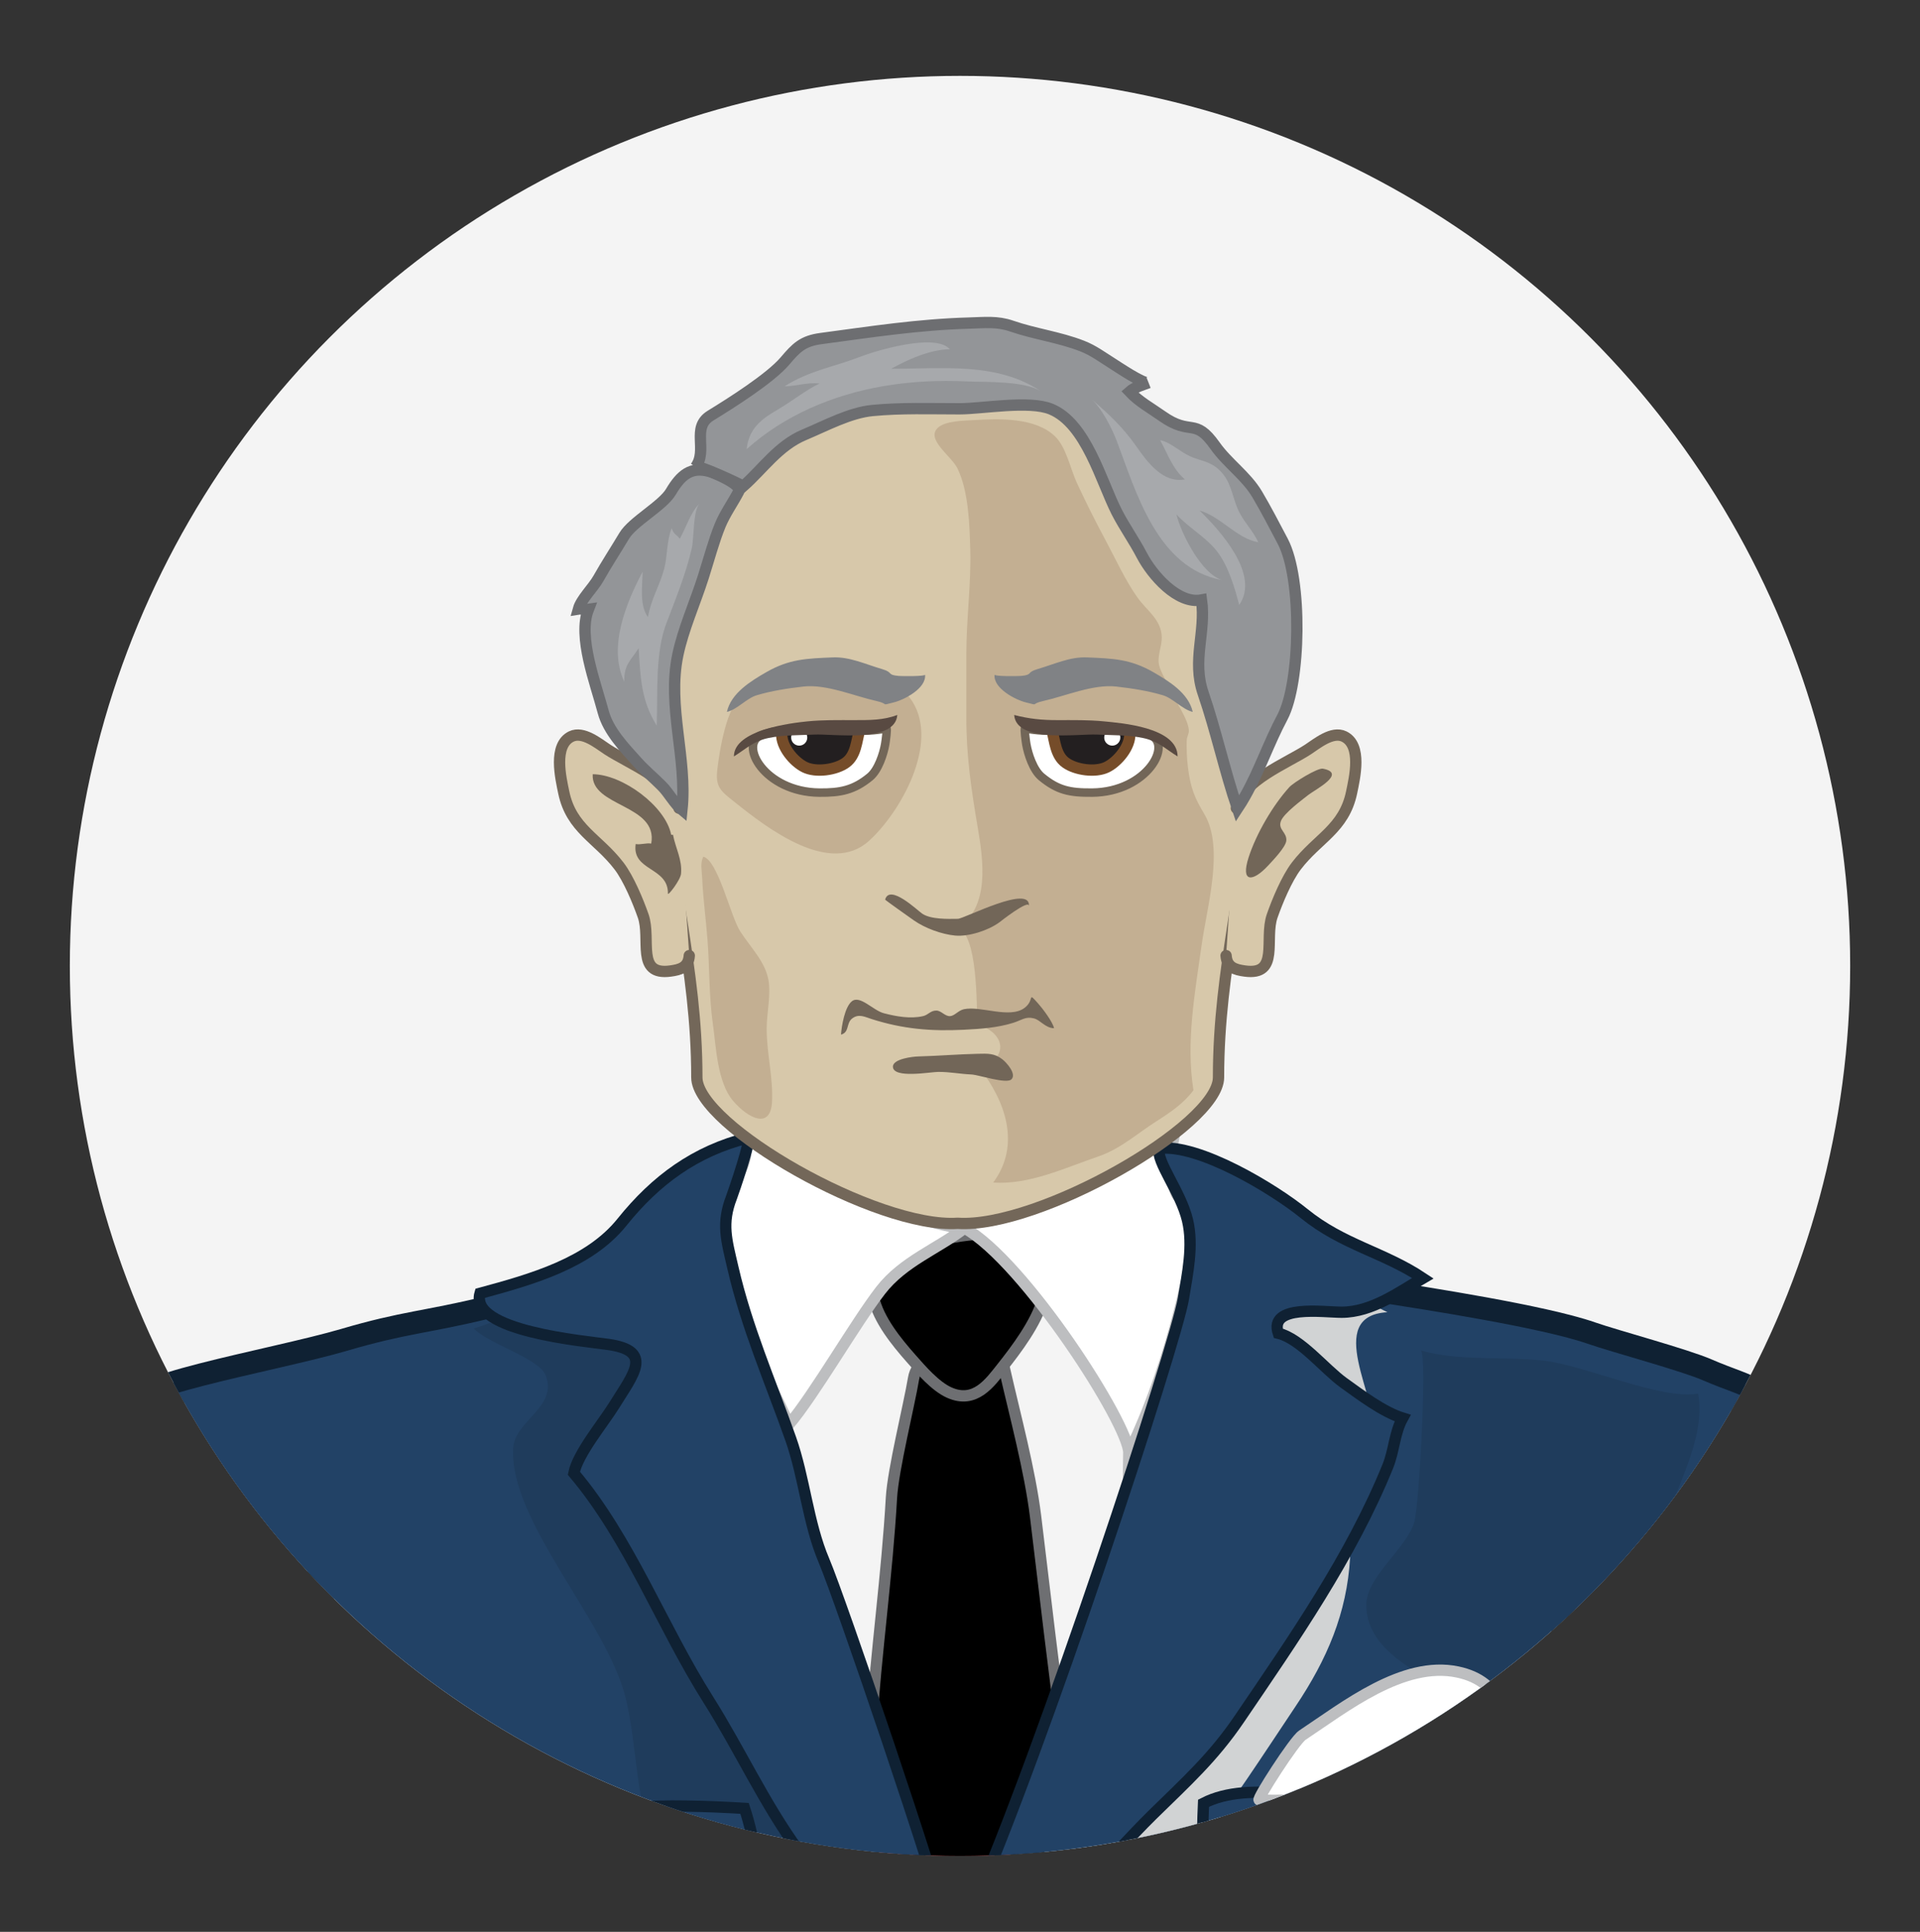 <?xml version="1.0" encoding="utf-8"?>
<!-- Generator: Adobe Illustrator 16.0.0, SVG Export Plug-In . SVG Version: 6.00 Build 0)  -->
<!DOCTYPE svg PUBLIC "-//W3C//DTD SVG 1.1//EN" "http://www.w3.org/Graphics/SVG/1.1/DTD/svg11.dtd">
<svg version="1.1" id="Layer_1" xmlns="http://www.w3.org/2000/svg" xmlns:xlink="http://www.w3.org/1999/xlink" x="0px" y="0px"
	 width="169.785px" height="170.857px" viewBox="548.797 0 169.785 170.857" enable-background="new 548.797 0 169.785 170.857"
	 xml:space="preserve">
<rect x="548.797" y="0" width="169.785" height="170.857" fill="#333333" stroke="none"/>
<g>
	<defs>
		<circle id="XMLID_4_" cx="633.69" cy="85.428" r="78.717"/>
	</defs>
	<use xlink:href="#XMLID_4_"  overflow="visible" fill="#F4F4F4"/>
	<clipPath id="XMLID_16_">
		<use xlink:href="#XMLID_4_"  overflow="visible"/>
	</clipPath>
	<g clip-path="url(#XMLID_16_)">
		<path fill="#224266" stroke="#0F2133" stroke-width="2" stroke-miterlimit="10" d="M710.722,212.913
			c-6.008,1.182-15.906,8.352-17.388,2.895c-2.265-8.336-3.198-16.367-3.624-22.082c-0.248-3.324-0.272-7.918-0.601-12.339
			c-0.611-8.212-1.37-14.466-1.9-22.679c-0.56-8.67-1.118-25.732,4.442-33.25c3.971-5.365,7.692-4.936,11.838-0.535
			c4.89,5.191,2.969,10.604,5.639,16.654c1.754,3.971,5.432,6.043,6.459,10.476c0.995,4.295-0.497,8.749-0.551,13.043
			c-0.125,9.986,4.037,20.899,5.555,30.796c1.167,7.613,5.014,14.164-5.361,16.114C713.878,212.26,712.347,212.593,710.722,212.913z
			"/>
		<path fill="#224266" stroke="#0F2133" stroke-width="2" stroke-miterlimit="10" d="M577.449,142.484
			c-0.567-5.433-1.586-11.073-3.854-16.079c-0.56-1.231-1.127-4.08-2.078-4.778c-1.898-1.394-5.37,1.106-7.246,1.669
			c-8.086,2.419-4.945,9.119-8.182,15.836c-1.954,4.057-4.139,4.703-5.138,9.135c-1.038,4.602-0.364,12.561-1.116,17.226
			c-0.994,6.169-4.697,12.366-5.356,18.573c-0.599,5.631-3.162,20.629-2.187,22.431c1.416,2.612,1.454,2.194,4.345,2.488
			c3.62,0.369,7.196,0.696,10.677,1.636c3.383,0.912,10.092,3.586,13.227,0.879c4.387-3.789,2.992-9.953,3.512-14.893
			c0.753-7.152,2.028-14.173,2.859-21.283C578.075,165.383,578.49,152.468,577.449,142.484z"/>
		<path opacity="0.1" d="M572.913,184.903c0.354-0.982,0.669-1.982,0.865-3.021c0.7-3.683-0.404-10.078-0.899-13.869
			c-0.6-4.597-1.529-9.375-2.566-13.893c-1.73-7.532-3.331-15.517-5.654-22.841c2.033,14.384-3.057,29.548-4.557,43.868
			c-0.646,6.182,0.467,12.465-0.496,18.486c-0.463,2.891-2.584,6.163,0.432,8.213c2.701,1.837,9.607,0.758,11.094-2.155
			c1.178-2.31-0.531-4.353-0.494-6.667C570.683,190.13,571.949,187.577,572.913,184.903z"/>
		<path fill="#BD2327" stroke="#6E6F72" stroke-miterlimit="10" d="M641.431,205.731c-0.208,5.934-7.16,9.448-8.668,14.911
			c-1.907-1.548-2.863-4.79-3.883-6.955c-1.191-2.528-2.868-4.516-4.471-6.808c-1.864-2.666-1.877-3.459-1.617-6.898
			c0.479-6.345,0.954-12.604,1.327-19.039c0.63-10.875,3.464-21.412,3.716-32.32c0.033-1.428,0.07-2.811,0.294-4.184
			c0.48-2.961,0.751-3.986,1.378-6.943c0.2-0.942,1.043-3.034,0.959-5.336c1.022-9.95-0.706-13.853,4.137-13.061
			c0.423,2.742-0.227,10.74,0.723,13.424c1.062,2.999,1.139,6.143,1.254,9.312c0.236,6.479,1.129,12.929,1.677,19.392
			c0.337,3.968,1.375,7.604,1.522,11.625c0.229,6.269,0.684,12.52,0.911,18.795C640.859,196.33,641.595,201.044,641.431,205.731z"/>
		<path stroke="#6E6F72" stroke-miterlimit="10" d="M631.986,228.505c-1.508-1.376-2.77-2.99-4.236-4.404
			c-0.312-0.301-3.277-2.617-3.267-2.722c0.534-5.3,2.519-10.466,2.735-15.814c0.094-2.357,0.229-4.752,0.229-7.171
			c0-6.26,1.216-12.615,1.624-18.828c0.254-3.85-0.012-7.637,0.386-11.495c0.523-5.097-3.965-10.128-3.634-15.177
			c0.443-6.754,1.416-13.634,1.804-20.429c0.144-2.505,1.557-8.155,1.952-10.534c0.538-3.234,5.172-0.816,8.076-0.713
			c0.9,3.946,2.221,8.844,2.717,12.891c0.846,6.917,1.604,13.711,2.573,20.65c0.763,5.463,0.73,11.132,1.331,16.649
			c0.802,7.371,1.765,14.811,2.973,22.077c0.916,5.508,3.051,11.147,4.169,16.404c0.397,1.865,0.88,4.131,1.157,6.01
			c0.248,1.676,0.457,3.768-0.305,5.047c-2.884,4.846-7.756,8.789-11.871,12.529c-1.129,1.025-0.85,1.092-2.176,0.625
			C635.808,233.252,633.849,230.205,631.986,228.505z"/>
		<path fill="#224266" stroke="#0F2133" stroke-width="2" stroke-miterlimit="10" d="M591.81,115.657
			c5.795-1.402,11.398-1.525,17.052-3.578c4.726,8.824,3.967,17.564,7.997,26.779c4.232,9.674,14.554,24.583,15.127,35.506
			c0.362,6.925-0.242,8.527-0.242,15.461c0,12.975,0.951,25.727,0.949,38.681c-0.001,7.421-0.168,14.708-0.857,22.099
			c-0.328,3.512,0.19,0.453-0.309,3.964c-0.42,2.956-0.518,23.653-1.123,24.167c-0.914,0.773-17.093-0.412-23.435-1.299
			c-6.927-0.969-24.005-7.586-29.035-12.764c1.714-2.83,4.224-13.466,4.258-19.77c0.017-3.233,0.913-12.97,0.372-16.533
			c-1.229-8.108-0.394-15.832-0.771-24.026c-0.516-11.203-3.908-21.974-6.004-32.889c-2.154-11.222-5.959-24.425-8.805-35.447
			c-2.002-7.759-3.324-10.45-5.225-11.638c-4.128-1.459,11.234-4.035,17.475-5.871C584.552,116.934,586.419,116.963,591.81,115.657z
			"/>
		<path stroke="#6E6F72" stroke-miterlimit="10" d="M637.436,120.907c2.483-3.14,6.911-9.105,0.634-11.406
			c-2.623-0.962-7.439,0.26-9.819,1.559c-1.786,0.975-2.725,1.517-2.206,3.73c0.463,1.975,2.01,3.869,3.32,5.357
			c0.895,1.014,2.131,2.458,3.369,3.014C635.021,124.188,636.33,122.305,637.436,120.907z"/>
		<path opacity="0.1" d="M621.414,157.777c-4.507-6.828-16.769-17.169-16.311-25.669c0.363-6.754,6.608-18.115-5.895-17.436
			c-1.224,0.066-8.428,2.92-8.53,2.811c1.262,1.348,5.774,2.645,6.371,4.146c1.112,2.801-2.727,4.014-2.868,6.447
			c-0.377,6.479,8.348,15.387,9.972,22.203c0.708,2.973,0.806,5.953,1.378,8.93c3.354-0.166,7.284,0.361,8.477,3.4
			c2.189,5.576-3.197,5.882-6.658,7.205c4.395,5.129,10.004,3.686,10.532,11.244c5.034-0.529,11.899,4.355,11.909,9.545
			C633.45,178.266,628.287,168.193,621.414,157.777z"/>
		<g>
			<path fill="#FFFFFF" stroke="#BDBEC0" stroke-miterlimit="10" d="M634.087,108.616c-3.332-0.201-7.234-2.27-10.214-3.734
				c-2.45-1.205-6.853-2.493-7.646-5.363c-0.186-0.669-0.803-2.053-0.848-2.753c-1.859-0.597-0.699,3.827-0.642,4.83
				c0.081,1.411-0.804,2.37-1.254,3.784c-0.067,0.21-1.866,1.607-2.159,1.309c1.68,9.911,5.207,14.447,7.223,19.318
				c2.235-2.625,5.891-8.998,8.129-11.889C628.671,111.542,631.728,110.447,634.087,108.616z"/>
			<path fill="#FFFFFF" stroke="#BDBEC0" stroke-miterlimit="10" d="M634.087,108.616c1.501-1.641,6.491-2.752,8.283-4.117
				c0.91-0.693,1.314-1.156,2.393-1.633c1.338-0.592,2.621-1.375,3.889-2.102c1.406-0.805,3.26-3.111,3.377-4.635
				c2.079-0.656,0.301,4.957,0.299,6.098c-0.002,1.16,0.037,2.326,0.498,3.361c0.202,0.455,1.805,1.186,2.008,1.604
				c0.406,0.828,0.059,1.133-0.168,1.848c-0.545,1.73-1.68,10.416-6.047,19.486C648.66,126.022,639.379,111.559,634.087,108.616z"/>
		</g>
		<path opacity="0.1" d="M703.307,166.102c-0.851-3.311-1.763-6.608-2.729-9.873c-1.115-3.768-2.182-7.801-2.493-11.672
			c-0.408-5.066,0.46-15.842,4.168-18.938c1.637,5.185,1.237,11.283,3.325,16.203c2.555,6.014,6.76,9.195,6.883,16.244
			c0.122,7.087-0.146,14.078,0.406,21.216c0.578,7.493,3.721,14.578,3.172,22.228c-1.619-1.633-3.949-1.777-6.042-0.812
			c-3.004-4.342-1.919-12.508-2.888-17.605C706.041,177.468,704.763,171.768,703.307,166.102z"/>
		<path fill="#224266" stroke="#0F2133" stroke-miterlimit="10" d="M613.601,112.094c-0.562-2.438-1.017-3.875-0.117-6.195
			c0.135-0.347,1.868-5.366,1.426-5.255c-4.63,1.163-8.127,3.729-11.113,7.45c-2.912,3.632-7.979,5.054-12.551,6.295
			c-0.953,3.328,9.195,4.209,11.352,4.518c4.008,0.574,2.219,2.622,0.542,5.336c-1.003,1.624-3.256,4.312-3.595,6.053
			c4.941,5.869,7.744,13.471,11.865,19.993c2.826,4.474,4.933,9.163,8.015,13.392c2.559,3.512,6.109,6.002,8.894,9.307
			c2.006,2.381,4.814,5.407,5.7,8.383c0.882-2.865-0.869-7.964-1.501-10.846c-0.87-3.966-9.388-29.042-10.854-32.491
			c-1.433-3.368-1.724-7.327-2.95-10.796C616.912,122.143,614.821,117.392,613.601,112.094z"/>
		<path fill="#224266" stroke="#0F2133" stroke-width="2" stroke-miterlimit="10" d="M670.914,114.206
			c3.753,0.59,14.35,2.211,18.605,3.693c2.129,0.742,8.227,2.371,10.285,3.269c3.812,1.663,6.626,1.78,3.03,4.39
			c-3.958,2.873-11.875,61.75-16.388,76c-2.584,8.162,0.929,18.582,0,27.075c-0.636,5.825-0.025,16.778,0.238,22.562
			c0.153,3.386,0.531-1.125,0.712,2.185c0.167,3.042,1.853,12.191,2.138,15.201c0,0-17.264,4.318-23.75,5.938
			c-5.718,1.426-26.479,3.688-32.301,4.512c0,0,0-4.75-1.072-18.058c-0.195-2.435-1.936-22.803-1.936-26.725
			c0-9.364-0.091-18.729,0.076-28.093c0.083-4.677,0.227-9.353,0.479-14.023c0.252-4.68,0.754-10.201,0.551-14.831
			c-0.232-5.322,5.653-9.192,8.402-13.409c6.228-9.555,11.605-19.928,16.822-30.131c3.488-6.824,2.893-13.34,3.154-20.854
			C663.693,113.113,667.308,113.641,670.914,114.206z"/>
		<path fill="#D1D3D4" d="M671.484,116.057c-5.666,0.322-0.82,7.652-1.125,10.963c-0.183,1.98-2.457,4.389-2.722,6.107
			c-0.247,1.605,0.633,3.193,0.547,4.66c-0.286,4.892-2.035,8.966-4.804,13.104c-5.777,8.637-11.088,17.278-19.592,23.342
			c-3.556,2.534-6.289,5.152-9.271,8.181c-0.252-4.237,0.205-6.822,2.043-10.546c4.852-9.83,11.434-17.58,16.83-26.795
			c3.928-6.706,3.381-14.073,3.82-21.602c0.354-6.086,3.524-7.049,5.725-11.689"/>
		<path fill="#224266" stroke="#0F2133" stroke-miterlimit="10" d="M632.792,177.186c5.733-3.158,14.353-13.182,17.896-16.658
			c3.027-2.971,5.371-5.065,7.711-8.51c4.797-7.059,9.883-14.367,13.117-22.326c0.572-1.41,0.594-2.97,1.316-4.272
			c-1.732-0.541-3.729-2.054-5.225-3.128c-1.664-1.195-3.798-3.902-5.771-4.375c-0.857-2.576,3.988-1.859,5.6-1.859
			c2.689,0,5.104-1.805,7.184-3.008c-3.508-2.332-7.046-2.922-10.49-5.713c-2.711-2.198-9.326-6.201-12.832-5.767
			c-0.278,1.158,1.907,3.823,2.511,6.356c0.535,2.248-0.001,4.713-0.367,6.944c-0.646,3.941-12.513,40.138-18.847,54.388
			C631.081,177.161,630.223,178.6,632.792,177.186z"/>
		<path opacity="0.1" d="M698.962,123.255c-3.189,0.607-10.082-2.523-13.707-2.922c-3.543-0.39-7.549,0.08-10.824-0.902
			c0.601,0.18-0.148,13.911-0.57,15.219c-0.768,2.383-4.191,4.789-4.236,7.199c-0.119,6.317,11.066,7.932,14.135,12.147
			c2.719,3.739,1.428,4.239,0.991,9.54c-0.315,3.828,0.81,7.557,0.521,11.369c-0.359,4.741-3.634,7.898-4.807,12.148
			c-0.465,1.688-0.586,3.451-0.744,5.2c-2.384,1.633-2.055,3.067-5.406,3.984c-6.285,1.713-20.42-0.156-24.227-6.28
			c2.04,3.281,2.182,6.264,6.028,8.273c3.743,1.955,8.89,1.715,12.991,1.912c3.529,0.171,6.439,0.263,8.457-0.59
			c-0.073,0.103-0.139,0.206-0.217,0.308c-5.153,6.577-4.557,12.991-3.161,21.169c0.761,4.454,2.358,9.711,1.099,14.312
			c-0.365,1.331-1.809,3.15-2.016,4.074c-0.315,1.414,0.068,2.545-0.004,3.597c-0.355,5.165-0.434,2.526-2.191,7.75
			c-1.683,4.993-0.782,2.844-0.036,7.552c0.502,3.166-1.709,6.137-1.85,8.994c3.569,0.682,12.237,2.363,14.667-1.312
			c2.535-3.838-1.256-9.375-1.656-13.271c-0.374-3.626,2.135-0.039,1.809-3.4c-0.17-1.754-1.203-2.367-1.659-3.824
			c-0.309-0.987-1.304-0.916-1.591-2.176c-0.274-1.209,0.918-4.031,1.15-5.324c1.091-6.074,1.451-12.268,1.451-18.43
			c0-3.582-0.461-7.057-0.769-10.543c-0.102-1.155-0.187-2.312-0.232-3.474c-0.238-6.079,2.067-12.004,3.271-17.878
			c2.469-12.045,4.943-24.003,7.278-36.047c1.017-5.24,1.612-10.646,2.935-16.029C696.816,131.633,699.703,127.336,698.962,123.255z
			"/>
		<path fill="#224266" stroke="#0F2133" stroke-miterlimit="10" d="M674.493,169.891c-6.147-1.6-13.851-1.182-20.147-1.561
			c0.924-2.818,0.727-5.783,0.878-8.844c4.089-2.111,10.616-0.193,15.06,0.141c5.756,0.435,11.513,0.879,17.279,1.145
			c0.291,3.341-0.51,6.574-0.402,9.91"/>
		<path fill="#224266" stroke="#0F2133" stroke-miterlimit="10" d="M596.593,169.891c3.336-0.264,7.084-0.246,10.261-0.84
			c2.951-0.549,6.376,0.128,9.382-0.033c-0.29-3.06-0.638-6.155-1.598-9.078c-7.005-0.435-13.296-0.27-20.049,1.148
			c-2.766,0.58-10.44,0.495-12.682,2.008c-2.732,1.844-1.24,1.558-1.17,4.392c0.072,2.976,0.025,2.377,1.027,5.19"/>
		<path fill="#FFFFFF" stroke="#BDBEC0" stroke-miterlimit="10" d="M677.682,147.874c4.132,0.865,3.894,4.148,6.154,6.193
			c1.276,1.154,2.333-0.729,3.44,1.404c1.12,2.16-1.352,3.427-2.238,5.276c-1.613,3.366-1.531,7.114-1.756,11.289
			c-5.295-1.892-6.416-10.588-11.668-12.385c-3.334-1.141-7.902-0.241-11.469-0.456c-0.248-0.015,3.102-5.254,3.82-5.731
			C667.722,150.971,672.871,146.866,677.682,147.874z"/>
		<path fill="#D7C8AA" stroke="#736759" stroke-linecap="round" stroke-linejoin="round" stroke-miterlimit="10" d="
			M633.484,108.192c7.125,0.475,23.066-8.627,23.066-12.901c0-10.021,2.584-17.233,2.584-26.733c0-24.7-9.5-34.675-25.65-34.675
			c-16.149,0-25.649,9.975-25.649,34.675c0,9.5,2.584,16.712,2.584,26.733C610.418,99.565,626.359,108.667,633.484,108.192z"/>
		<path fill="#C3AF92" d="M625.66,74.353c2.773-2.535,6.177-8.544,3.824-12.303c-1.895-3.028-7.236-2.329-10.199-2.042
			c-1.345,0.13-3.77,0.482-4.791,1.333c-1.477,1.228-2.051,4.945-2.262,6.698c-0.193,1.614,0.324,1.938,1.58,2.941
			C616.682,73.273,622.193,77.522,625.66,74.353z"/>
		<path fill="#C3AF92" d="M646.615,47.883c-0.914-1.705-1.785-3.434-2.598-5.19c-0.557-1.207-0.93-3.109-1.885-4.06
			c-1.731-1.725-4.979-1.617-7.202-1.479c-0.845,0.053-2.527,0.05-3.2,0.68c-1.098,1.026,1.219,2.505,1.746,3.614
			c0.973,2.049,1.059,4.9,1.121,7.159c0.086,3.076-0.348,6.138-0.346,9.222c0.001,1.865,0.005,3.73,0,5.596
			c-0.01,3.422,0.437,6.407,1.004,9.755c0.492,2.9,1.104,6.998-1.764,8.922c-0.18-0.007-0.184-0.015-0.014-0.024
			c1.767,0.505,1.689,6.808,1.738,8.514c2.479,0.759,2.852,2.958,0.227,3.893c2.187,2.826,3.693,6.713,1.182,10.104
			c3.209,0.211,6.301-1.285,9.305-2.312c1.953-0.668,3.434-2.027,5.128-3.108c1.212-0.772,2.41-1.576,3.276-2.745
			c-0.686-4.268,0.143-8.657,0.729-12.886c0.442-3.199,2.009-8.542,0.252-11.503c-0.859-1.448-1.246-2.316-1.471-4.188
			c-0.098-0.804-0.12-1.505-0.109-2.318c0.004-0.369,0.226-0.646,0.191-0.971c-0.107-1.035-1.072-2.316-1.498-3.308
			c-0.316-0.732-0.969-1.727-1.128-2.406c-0.194-0.829,0.253-1.686,0.233-2.497c-0.035-1.541-1.332-2.361-2.117-3.455
			C648.324,51.37,647.48,49.496,646.615,47.883z"/>
		<path fill="#D7C8AA" stroke="#736759" stroke-linecap="round" stroke-linejoin="round" stroke-miterlimit="10" d="M608.84,71.478
			c-0.435-2.402-4.515-3.996-6.337-5.195c-0.791-0.52-2.148-1.649-3.184-1.146c-1.615,0.786-0.937,3.655-0.671,4.94
			c0.669,3.23,3.009,4.052,4.89,6.514c0.854,1.118,1.686,3.135,2.133,4.409c0.723,2.058-0.678,5.302,2.411,4.881
			c0.88-0.12,1.597-0.329,1.667-1.364"/>
		<path fill="#D7C8AA" stroke="#736759" stroke-linecap="round" stroke-linejoin="round" stroke-miterlimit="10" d="M658.128,71.478
			c0.436-2.402,4.514-3.996,6.338-5.195c0.79-0.52,2.148-1.649,3.184-1.146c1.615,0.786,0.936,3.655,0.67,4.94
			c-0.668,3.23-3.008,4.052-4.889,6.514c-0.854,1.118-1.687,3.135-2.133,4.409c-0.723,2.058,0.677,5.302-2.412,4.881
			c-0.88-0.12-1.596-0.329-1.667-1.364"/>
		<path fill="#939598" stroke="#6D6E71" stroke-miterlimit="10" d="M608.12,43.502c-0.726,1.226-3.382,2.643-4.12,3.881
			c-0.754,1.262-1.559,2.487-2.283,3.773c-0.49,0.869-1.531,1.841-1.77,2.709c0.259-0.042,0.607,0.071,0.878,0.031
			c-0.951,2.442,0.627,6.47,1.313,9.062c0.452,1.705,1.875,3.168,3.021,4.443c0.673,0.749,1.464,1.399,2.172,2.115
			c0.633,0.639,1.092,1.557,1.773,2.113c0.479-4.543-1.318-9.12-0.371-13.687c0.479-2.304,1.522-4.599,2.263-6.929
			c0.493-1.555,0.935-3.213,1.483-4.547c0.431-1.049,1.148-2.042,1.647-3.006c0.319-0.621-2.22-1.654-2.585-1.757
			C609.902,41.244,609.007,42.003,608.12,43.502z"/>
		<path fill="#939598" stroke="#6D6E71" stroke-miterlimit="10" d="M658.897,70.419c-0.21,0.371-0.432,0.738-0.671,1.098
			c-1.139-3.347-1.883-6.843-3.033-10.202c-1.004-2.929,0.255-5.377-0.146-8.252c-2.128,0.403-4.386-2.247-5.266-3.927
			c-0.737-1.407-1.556-2.528-2.236-3.863c-1.378-2.707-2.694-7.812-5.808-9.091c-1.932-0.794-6.071-0.027-8.085-0.027
			c-2.557,0-5.168-0.093-7.706,0.152c-2.008,0.193-4.105,1.338-6.048,2.153c-2.272,0.955-3.655,3.029-5.369,4.535
			c-0.355-0.189-4.028-1.948-4.228-1.682c1.122-1.5-0.407-3.486,1.328-4.553c1.768-1.087,5.271-3.287,6.592-4.844
			c0.997-1.175,1.569-1.759,3.172-1.973c4.392-0.588,8.608-1.243,13.081-1.369c1.418-0.039,2.499-0.179,3.78,0.265
			c2.042,0.707,4.212,0.973,6.233,1.763c1,0.391,1.723,0.946,2.605,1.497c0.462,0.288,2.844,1.912,3.271,1.744
			c-0.539,0.212-1.217,0.383-1.678,0.796c0.816,0.875,1.855,1.438,2.879,2.16c2.577,1.82,2.865,0.051,4.683,2.624
			c1.095,1.549,2.748,2.656,3.722,4.296c0.781,1.315,1.541,2.789,2.259,4.149c1.763,3.341,1.583,12.537-0.031,15.567
			C660.982,65.72,660.171,68.162,658.897,70.419z"/>
		<path fill="#808285" d="M626.802,59.177c1.031,0.301,0.385,0.511,1.463,0.604c0.366,0.031,2.35,0.041,2.334-0.11
			c0.129,1.204-1.842,2.227-2.781,2.456c-1.264,0.309-0.284,0.147-1.538-0.132c-1.95-0.434-4.415-1.508-6.452-1.273
			c-1.439,0.167-2.804,0.379-4.112,0.768c-0.894,0.265-1.735,1.266-2.64,1.474c0.361-1.668,2.156-2.75,3.483-3.514
			c2.03-1.168,3.577-1.213,5.882-1.307C623.933,58.079,625.279,58.731,626.802,59.177z"/>
		<path fill="#808285" d="M640.544,59.177c-1.031,0.301-0.386,0.511-1.463,0.604c-0.366,0.031-2.351,0.041-2.334-0.11
			c-0.129,1.204,1.841,2.227,2.781,2.456c1.264,0.309,0.283,0.147,1.537-0.132c1.95-0.434,4.416-1.508,6.452-1.273
			c1.44,0.167,2.804,0.379,4.112,0.768c0.895,0.265,1.736,1.266,2.641,1.474c-0.361-1.668-2.156-2.75-3.484-3.514
			c-2.029-1.168-3.577-1.213-5.881-1.307C643.413,58.079,642.067,58.731,640.544,59.177z"/>
		<g>
			<path fill="#FFFFFF" stroke="#726658" stroke-width="0.75" stroke-miterlimit="10" d="M621.253,70.101
				c-4.875-0.049-7.191-4.318-5.106-5.106c1.438-0.543,3.198-0.475,4.741-0.475c1.99,0,4.391,0.319,6.287-0.104
				c0.104-0.023-0.062,1.173-0.104,1.41c-0.149,0.86-0.61,2.285-1.352,2.893C624.307,69.876,623.128,70.12,621.253,70.101z"/>
			<path fill="#231F20" stroke="#754C29" stroke-miterlimit="10" d="M617.928,64.876c-0.069,1.15,1.063,2.494,2.022,2.969
				c0.992,0.493,2.748,0.259,3.648-0.394c0.889-0.646,0.944-1.879,1.217-2.931"/>
			<circle fill="#FFFFFF" cx="619.472" cy="65.233" r="0.713"/>
			<path fill="#594A42" d="M620.781,64.969c1.756-0.086,7.166,0.774,7.365-1.734c-1.24,0.466-2.423,0.454-3.805,0.454
				c-1.398,0-2.795-0.025-4.16,0.113c-1.422,0.144-6.486,0.748-6.486,3.1c1.077-0.669,1.705-1.346,3.045-1.628
				C618.063,64.994,619.437,65.035,620.781,64.969z"/>
		</g>
		<g>
			<path fill="#FFFFFF" stroke="#726658" stroke-width="0.75" stroke-miterlimit="10" d="M645.373,70.101
				c4.875-0.046,7.191-4.318,5.106-5.106c-1.438-0.543-3.199-0.475-4.741-0.475c-1.99,0-4.391,0.319-6.288-0.104
				c-0.103-0.023,0.063,1.173,0.104,1.41c0.149,0.86,0.609,2.285,1.352,2.893C642.319,69.876,643.355,70.12,645.373,70.101z"/>
			<path fill="#231F20" stroke="#754C29" stroke-miterlimit="10" d="M648.698,64.876c0.069,1.15-1.063,2.494-2.022,2.969
				c-0.992,0.493-2.748,0.259-3.648-0.394c-0.889-0.646-0.944-1.879-1.217-2.931"/>
			<circle fill="#FFFFFF" cx="647.154" cy="65.233" r="0.713"/>
			<path fill="#594A42" d="M645.845,64.969c-1.757-0.086-7.166,0.774-7.365-1.734c1.342,0.345,2.423,0.454,3.805,0.454
				c1.398,0,2.795-0.025,4.16,0.113c1.422,0.144,6.486,0.505,6.486,3.1c-1.078-0.669-1.705-1.346-3.045-1.628
				C648.563,64.994,647.189,65.035,645.845,64.969z"/>
		</g>
		<path fill="#726658" d="M633.26,82.744c-1.19-0.109-2.656-0.653-3.631-1.329c-0.225-0.156-2.569-1.818-2.561-1.851
			c0.401-1.424,2.868,0.965,3.283,1.245c0.758,0.512,2.27,0.468,3.15,0.454c0.569-0.01,6.514-3.126,6.28-1.109
			c0.082-0.711-2.57,1.392-2.614,1.423C636.197,82.287,634.472,82.855,633.26,82.744z"/>
		<path fill="#726658" d="M634.03,91.074c-2.903,0.146-5.389-0.064-8.143-0.942c-0.599-0.19-1.146-0.502-1.728-0.059
			c-0.559,0.425-0.223,1.221-0.993,1.434c0.05-0.74,0.325-2.434,0.958-2.949c0.721-0.58,1.869,0.805,2.83,1.055
			c1.098,0.287,2.352,0.514,3.473,0.254c0.459-0.106,0.664-0.506,1.183-0.49c0.437,0.014,0.757,0.527,1.212,0.492
			c0.398-0.031,0.719-0.502,1.208-0.61c1.489-0.327,4.042,0.868,5.362-0.115c0.945-0.704,0.207-1.505,1.205-0.394
			c0.383,0.426,1.302,1.639,1.408,2.188c-0.754-0.006-1.213-0.724-1.768-0.867c-0.76-0.197-1.058,0.146-1.848,0.393
			C636.984,90.901,635.505,91.001,634.03,91.074z"/>
		<path fill="#726658" d="M631.767,94.802c-0.673,0-3.998,0.621-4.009-0.461c-0.008-0.69,1.747-0.894,2.248-0.906
			c1.757-0.045,3.509-0.196,5.265-0.234c0.874-0.02,1.455-0.055,2.156,0.479c0.375,0.286,1.299,1.317,0.804,1.786
			c-0.449,0.425-2.891-0.406-3.53-0.435C633.642,94.983,632.853,94.802,631.767,94.802z"/>
		<path fill="#C3AF92" d="M614.253,82.372c0.937,1.448,2.209,2.685,2.498,4.302c0.236,1.322-0.158,2.926-0.158,4.324
			c0,2.166,0.589,4.371,0.475,6.451c-0.137,2.516-2.168,1.406-3.436-0.074c-1.415-1.652-1.502-4.766-1.788-6.738
			c-0.354-2.447-0.292-4.968-0.477-7.442c-0.138-1.85-0.403-3.749-0.478-5.582c-0.029-0.681-0.189-1.245,0.1-1.846
			C612.29,76.078,613.399,81.049,614.253,82.372z"/>
		<path fill="#726658" d="M608.152,73.833c-0.5-2.543-4.322-5.35-6.943-5.359c-0.172,2.909,5.797,2.65,5.177,6.135
			c-0.419-0.078-0.963,0.125-1.376,0.04c-0.355,2.403,2.902,2.019,2.85,4.385c-0.006,0.242,1.105-1.196,1.16-1.753
			c0.121-1.246-0.49-2.278-0.709-3.448"/>
		<path fill="#726658" d="M662.246,73.52c0.16,0.239,0.335,0.482,0.298,0.841c-0.06,0.574-1.227,1.784-1.624,2.21
			c-1.334,1.433-2.444,1.535-1.706-0.749c0.673-2.078,2.128-4.583,3.595-6.201c0.377-0.416,2.509-1.725,2.969-1.638
			c2.168,0.413-0.693,1.853-1.297,2.33c-0.575,0.453-2.118,1.597-2.4,2.274C661.91,72.994,662.068,73.255,662.246,73.52z"/>
		<path fill="#A7A9AC" d="M656.867,51.303c-1.816-0.539-3.629-4.116-4.041-5.813c1.065,1.184,2.674,2.037,3.656,3.357
			c0.984,1.321,1.53,3.258,1.896,4.657c1.891-2.699-1.767-6.653-3.502-8.352c1.885,0.534,3.297,2.486,5.184,2.802
			c-0.447-1.032-1.361-1.853-1.836-2.998c-0.498-1.206-0.578-2.393-1.584-3.367c-0.812-0.789-1.65-0.813-2.568-1.215
			c-0.939-0.412-1.793-1.287-2.684-1.44c0.691,1.245,1.088,2.523,2.188,3.467c-1.964,0.375-3.366-1.602-4.299-2.929
			c-1.214-1.727-2.474-2.893-3.978-4.179c0.908,0.777,1.831,2.598,2.25,3.702C649.27,43.534,651.132,50.264,656.867,51.303z"/>
		<path fill="#A7A9AC" d="M640.891,34.641c-3.861-2.629-8.712-2.021-13.288-2.025c1.31-0.732,3.383-1.717,5.192-1.725
			c-1.292-1.491-6.659,0.162-8.054,0.706c-2.135,0.833-4.408,1.19-6.564,2.571c1.031-0.012,1.979-0.365,3.1-0.253
			c-1.205,0.569-2.52,1.628-3.771,2.351c-1.436,0.83-2.498,1.68-2.68,3.459c3.318-2.993,7.648-4.815,12.086-5.574
			c2.431-0.415,4.912-0.534,7.373-0.418C635.968,33.812,639.458,33.665,640.891,34.641z"/>
		<path fill="#A7A9AC" d="M607.73,55.108c-1.008,2.649-0.757,6.077-0.857,9.072c-1.379-2.229-1.447-4.236-1.599-6.855
			c-0.683,1.081-1.312,1.437-1.271,2.965c-1.476-3.1,0.213-7.046,1.622-9.734c-0.021,1.291-0.298,2.946,0.468,4.024
			c0.265-1.56,1.024-2.748,1.429-4.247c0.319-1.185,0.216-2.5,0.673-3.621c0.168,0.543,0.39,0.531,0.718,0.93
			c0.517-0.879,0.955-2.362,1.743-3.099c-0.568,0.533-0.493,3.092-0.676,3.902C609.46,50.743,608.564,52.914,607.73,55.108z"/>
	</g>
</g>
</svg>
